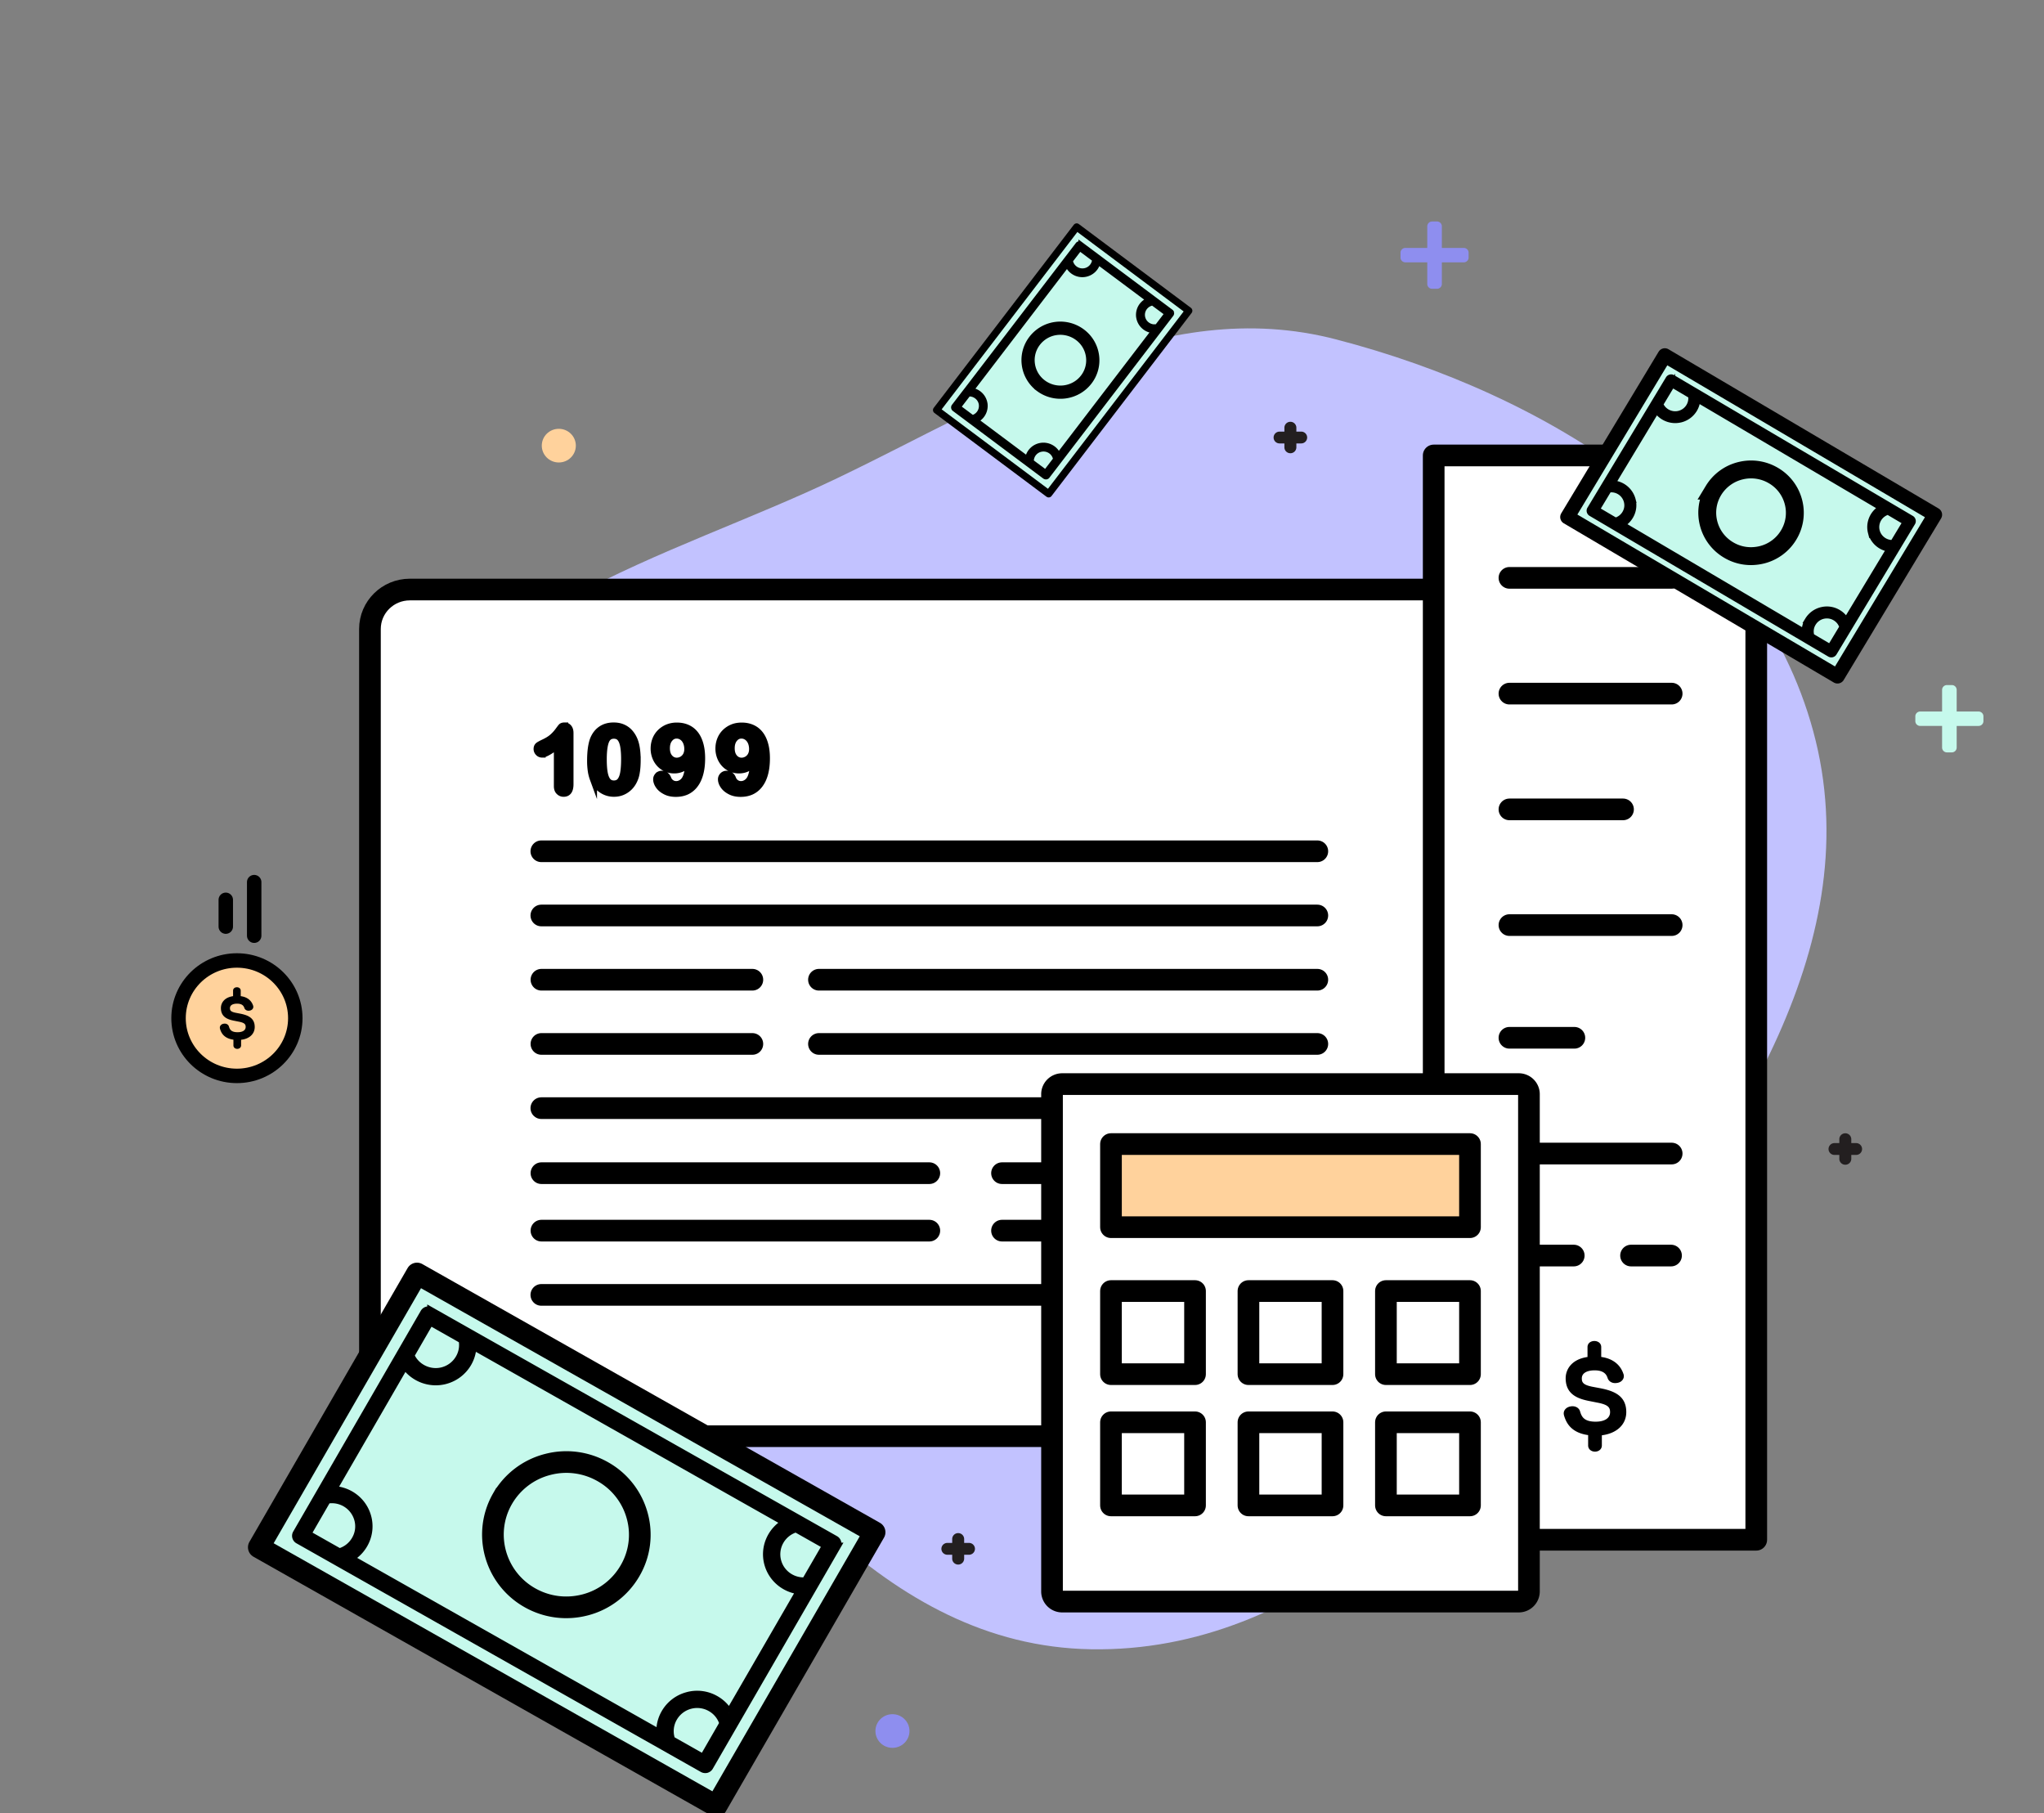 <svg width="283" height="251" fill="none" xmlns="http://www.w3.org/2000/svg"><rect width="100%" height="100%" fill="#808080" stroke="none"/><g clip-path="url(#clip0)"><path fill-rule="evenodd" clip-rule="evenodd" d="M251.055 101.24c7.833 28.887-10.911 56.602-29.568 80.296-18.252 23.175-40.7 47.288-70.47 46.762-28.793-.499-47.106-27.009-64.961-49.179-16.838-20.891-37.73-43.886-30.854-69.737 6.66-25.059 37.246-31.902 60.92-43.287 22.563-10.831 44.661-25.425 68.894-19.107 29.204 7.59 58.26 25.558 66.039 54.252z" fill="#C2C2FF"/><path d="M180.154 59.744h-.667v-.54a.824.824 0 00-.829-.818.823.823 0 00-.828.819v.54h-.667a.823.823 0 00-.828.818c0 .453.37.819.828.819h.667v.54c0 .452.37.818.828.818a.824.824 0 00.829-.819v-.54h.667a.823.823 0 00.828-.818.823.823 0 00-.828-.819zM134.159 213.578h-.667v-.539a.824.824 0 00-.829-.819.823.823 0 00-.828.819v.539h-.667a.823.823 0 00-.828.819c0 .453.37.819.828.819h.667v.539c0 .453.37.819.828.819a.824.824 0 00.829-.819v-.539h.667a.823.823 0 00.828-.819.823.823 0 00-.828-.819zM256.985 158.233h-.667v-.539a.824.824 0 00-.829-.819.823.823 0 00-.828.819v.539h-.667a.823.823 0 00-.828.819c0 .453.37.819.828.819h.667v.539c0 .453.37.819.828.819a.824.824 0 00.829-.819v-.539h.667a.823.823 0 00.828-.819.823.823 0 00-.828-.819z" fill="#231F20"/><path d="M224.242 198.805H56.744c-3.051 0-5.523-2.443-5.523-5.459V87.066c0-3.015 2.472-5.459 5.523-5.459h167.498c3.051 0 5.523 2.444 5.523 5.46v106.279c0 3.016-2.472 5.459-5.523 5.459z" fill="#fff" stroke="#000" stroke-width="3" stroke-linecap="round" stroke-linejoin="round"/><path d="M74.963 135.619h29.204M113.387 135.619h69.002M74.963 144.507h29.204M113.387 144.507h69.002M182.39 162.396h-43.658M128.669 162.396H74.963M182.39 170.351h-43.658M128.669 170.351H74.963M74.95 126.725h107.439M74.95 153.395h107.439M74.95 179.246h107.439M74.95 117.837h107.439" stroke="#000" stroke-width="3" stroke-miterlimit="10" stroke-linecap="round" stroke-linejoin="round"/><path d="M243.161 63.046H198.5V213.14h44.661V63.046z" fill="#fff" stroke="#000" stroke-width="3" stroke-miterlimit="10" stroke-linecap="round" stroke-linejoin="round"/><path d="M208.987 79.99h22.462M208.987 96.014h22.462M208.987 112.039h15.727M208.987 128.056h22.462M208.987 143.655h8.991M208.987 159.679h22.462M208.987 173.8h8.904M225.825 173.8h5.536" stroke="#000" stroke-width="3" stroke-miterlimit="10" stroke-linecap="round" stroke-linejoin="round"/><path d="M225.165 195.47c0-2.283-1.724-2.936-3.59-3.302l-.99-.186c-1.462-.267-1.576-.666-1.576-1.192 0-.686.667-1.099 1.778-1.099 1.32 0 1.657.619 1.798 1.079l.014.04c.168.406.552.646 1.03.646.121 0 .236-.02.324-.034.518-.093.875-.479.875-.932a.823.823 0 00-.067-.333c-.263-.792-1.011-2.037-3.065-2.323v-1.358c0-1.132-1.899-1.132-1.899 0v1.365c-2.209.319-3.024 1.724-3.024 2.942 0 2.224 1.663 2.843 3.287 3.156l1.07.213c1.523.286 1.792.659 1.792 1.331 0 .819-.741 1.312-1.994 1.312-1.616 0-1.946-.679-2.168-1.445-.128-.419-.539-.692-1.044-.692-.108 0-.196.013-.303.033l-.034.007c-.525.113-.876.499-.876.952 0 .086.014.16.027.22l.014.066c.236.739.754 2.357 3.34 2.716v1.425c0 .566.479.866.95.866.472 0 .95-.3.95-.866v-1.398c2.054-.26 3.381-1.478 3.381-3.209z" fill="#000"/><path d="M210.273 221.7H147.07a1.405 1.405 0 01-1.414-1.398v-68.838c0-.772.633-1.398 1.414-1.398h63.203c.782 0 1.415.626 1.415 1.398v68.838a1.41 1.41 0 01-1.415 1.398z" fill="#fff" stroke="#000" stroke-width="3" stroke-miterlimit="10" stroke-linecap="round" stroke-linejoin="round"/><path d="M203.525 158.368h-49.706v11.504h49.706v-11.504z" fill="#FFD29C" stroke="#000" stroke-width="3" stroke-miterlimit="10" stroke-linecap="round" stroke-linejoin="round"/><path d="M165.457 178.713h-11.638v11.504h11.638v-11.504zM184.491 178.713h-11.638v11.504h11.638v-11.504zM203.525 178.713h-11.639v11.504h11.639v-11.504zM165.457 196.881h-11.638v11.505h11.638v-11.505zM184.491 196.881h-11.638v11.505h11.638v-11.505zM203.525 196.881h-11.639v11.505h11.639v-11.505z" fill="#fff" stroke="#000" stroke-width="3" stroke-miterlimit="10" stroke-linecap="round" stroke-linejoin="round"/><path d="M202.662 34.32h-3.031v-2.997a.671.671 0 00-.673-.665h-.674c-.37 0-.673.3-.673.665v2.996h-3.031c-.37 0-.674.3-.674.666v.666c0 .366.304.665.674.665h3.031v2.996c0 .367.303.666.673.666h.674c.37 0 .673-.3.673-.666v-2.995h3.031c.371 0 .674-.3.674-.666v-.666a.667.667 0 00-.674-.666z" fill="#8E8EEF"/><path d="M273.941 98.49h-3.031v-2.995a.671.671 0 00-.673-.666h-.674c-.37 0-.673.3-.673.666v2.996h-3.031c-.371 0-.674.3-.674.665v.666c0 .366.303.666.674.666h3.031v2.996a.67.67 0 00.673.665h.674a.67.67 0 00.673-.665v-2.996h3.031c.371 0 .674-.3.674-.666v-.666a.672.672 0 00-.674-.665z" fill="#C6F9EC"/><path d="M77.37 64.018c1.301 0 2.357-1.043 2.357-2.33 0-1.287-1.056-2.33-2.358-2.33s-2.357 1.043-2.357 2.33c0 1.287 1.055 2.33 2.357 2.33z" fill="#FFD29C"/><path d="M123.564 241.946c1.302 0 2.357-1.043 2.357-2.33 0-1.287-1.055-2.33-2.357-2.33-1.302 0-2.357 1.043-2.357 2.33 0 1.287 1.055 2.33 2.357 2.33z" fill="#8E8EEF"/><path d="M57.734 176.283l-21.903 37.901 63.358 35.817 21.903-37.901-63.358-35.817z" fill="#C6F9EC" stroke="#000" stroke-width="3" stroke-miterlimit="10" stroke-linecap="round" stroke-linejoin="round"/><path d="M87.234 217.426a10.104 10.104 0 01-6.149 4.714c-2.633.699-5.36.359-7.718-.972-4.87-2.75-6.56-8.908-3.785-13.721a10.097 10.097 0 016.284-4.74 10.196 10.196 0 017.583 1.005 10.012 10.012 0 014.769 6.085 9.85 9.85 0 01-.984 7.629z" stroke="#000" stroke-width="3" stroke-miterlimit="10"/><path d="M115.643 213.079l-50.635-28.62c-.034-.027-.067-.04-.108-.06l-5.246-2.97a.71.71 0 00-.957.26l-17.666 30.565a.684.684 0 00.263.945l55.99 31.649a.754.754 0 00.525.074h.013a.731.731 0 00.424-.32l17.667-30.564a.711.711 0 00-.27-.959zm-56.084-30.105l4.432 2.51a3.6 3.6 0 01-.424 2.523 3.747 3.747 0 01-2.263 1.738c-.014.006-.034.006-.047.013-1.772.453-3.65-.453-4.378-2.117 0-.007-.007-.007-.007-.013l2.687-4.654zM42.587 212.34l2.72-4.7a3.726 3.726 0 014.237 2.67 3.6 3.6 0 01-.364 2.809 3.69 3.69 0 01-2.189 1.711l-4.404-2.49zm54.777 30.964l-4.438-2.51c0-.06.006-.126-.014-.186a3.63 3.63 0 01.364-2.81 3.742 3.742 0 012.263-1.737 3.747 3.747 0 012.842.359 3.65 3.65 0 011.718 2.144l-2.735 4.74zm3.597-6.231a5.096 5.096 0 00-1.893-1.858 5.12 5.12 0 00-3.839-.506l-.067.02a5.105 5.105 0 00-3.112 2.384 5.002 5.002 0 00-.667 2.816l-42.876-24.24c1.973-1.132 3.017-3.469 2.39-5.739-.605-2.197-2.565-3.662-4.76-3.748l9.927-17.17a5.201 5.201 0 005.543 2.071l.067-.02a5.137 5.137 0 003.119-2.384 5.04 5.04 0 00.68-2.383l43.233 24.433c-1.967 1.132-3.01 3.462-2.384 5.732.566 2.051 2.35 3.495 4.405 3.715l-9.766 16.877zm10.54-18.229c-1.751.107-3.367-1.018-3.832-2.722-.532-1.938.599-3.942 2.539-4.514l4.129 2.336-2.836 4.9z" fill="#000" stroke="#000" stroke-miterlimit="10"/><path d="M230.499 49.205l-13.484 22.37 37.394 22.042 13.484-22.369-37.394-22.043z" fill="#C6F9EC" stroke="#000" stroke-width="2" stroke-miterlimit="10" stroke-linecap="round" stroke-linejoin="round"/><path d="M247.647 74.058a6.006 6.006 0 01-3.718 2.743c-1.583.386-3.206.16-4.593-.666-2.87-1.691-3.819-5.38-2.109-8.222a6.053 6.053 0 013.799-2.763 6.085 6.085 0 014.513.68 5.963 5.963 0 012.775 3.68 5.91 5.91 0 01-.667 4.548z" stroke="#000" stroke-width="2.476" stroke-miterlimit="10"/><path d="M264.633 71.774l-29.884-17.616a.258.258 0 00-.061-.033l-3.098-1.83a.422.422 0 00-.572.146l-10.871 18.042a.391.391 0 00-.047.313c.027.106.094.2.188.252l33.05 19.48a.42.42 0 00.31.047h.007a.409.409 0 00.256-.187l10.87-18.041a.42.42 0 00-.148-.573zm-33.117-18.56l2.62 1.544a2.188 2.188 0 01-.283 1.504 2.231 2.231 0 01-1.367 1.012c-.007 0-.02.007-.027.007-1.064.253-2.175-.306-2.586-1.312l-.007-.006 1.65-2.75zM221.07 70.542l1.67-2.777a2.221 2.221 0 012.499 1.638c.148.573.06 1.165-.249 1.671a2.23 2.23 0 01-1.32.999l-2.6-1.531zm32.329 19.06l-2.62-1.545c0-.033.006-.073-.007-.113a2.142 2.142 0 01.249-1.67 2.232 2.232 0 011.367-1.013c.58-.14 1.179-.06 1.691.247.498.293.849.752 1.004 1.298l-1.684 2.796zm2.216-3.682a3.07 3.07 0 00-1.105-1.125 3.05 3.05 0 00-2.283-.346c-.014 0-.027.007-.041.007-.794.2-1.461.692-1.885 1.384a2.945 2.945 0 00-.431 1.672l-25.305-14.92c1.186-.652 1.839-2.037 1.489-3.395a3.05 3.05 0 00-2.802-2.284l6.109-10.132a3.104 3.104 0 003.287 1.291c.013 0 .027-.007.04-.007a3.075 3.075 0 001.886-1.384c.263-.44.411-.919.431-1.412l25.513 15.04c-1.186.652-1.832 2.037-1.482 3.395a3.057 3.057 0 002.586 2.263l-6.007 9.953zm6.486-10.758a2.225 2.225 0 01-2.257-1.664 2.204 2.204 0 011.563-2.663l2.438 1.438-1.744 2.889z" fill="#000" stroke="#000" stroke-width=".826" stroke-miterlimit="10"/><path d="M129.673 56.762l15.518 11.597 19.397-25.345-15.518-11.597-19.397 25.345z" fill="#C6F9EC" stroke="#000" stroke-miterlimit="10" stroke-linecap="round" stroke-linejoin="round"/><path d="M149.522 46.336a4.396 4.396 0 011.737 2.923 4.351 4.351 0 01-.862 3.275c-1.488 1.944-4.304 2.33-6.277.859a4.406 4.406 0 01-1.744-2.983 4.364 4.364 0 01.868-3.222 4.47 4.47 0 012.957-1.717 4.538 4.538 0 013.321.865z" fill="#C6F9EC" stroke="#000" stroke-width="1.829" stroke-miterlimit="10"/><path d="M149.198 33.827l-15.504 20.252c-.014.013-.02.026-.034.04l-1.61 2.097a.304.304 0 00.061.426l12.514 9.354a.35.35 0 00.229.06.28.28 0 00.202-.12l17.141-22.396a.322.322 0 00.061-.22v-.007a.278.278 0 00-.121-.2l-12.514-9.353a.313.313 0 00-.425.067zm-16.461 22.522l1.361-1.771c.391-.027.774.086 1.091.326.35.26.579.646.64 1.072v.02a1.636 1.636 0 01-1.186 1.77h-.006l-1.9-1.417zm12.023 8.98l-1.927-1.437a1.626 1.626 0 011.422-1.678c.437-.06.868.053 1.219.313.343.253.565.626.633 1.039l-1.347 1.764zm16.77-21.909l-1.36 1.778c-.027-.007-.054-.007-.081-.007a1.655 1.655 0 01-1.219-.313 1.61 1.61 0 01-.323-2.277 1.634 1.634 0 011.044-.619l1.939 1.438zm-2.552-1.904c-.364.153-.68.393-.93.712a2.24 2.24 0 00-.444 1.631c0 .007 0 .02.007.027a2.246 2.246 0 002.081 1.924l-13.127 17.15a2.287 2.287 0 00-2.405-1.358 2.262 2.262 0 00-1.926 1.844l-7.032-5.253a2.245 2.245 0 001.226-2.277c0-.006 0-.02-.006-.026a2.251 2.251 0 00-1.893-1.905l13.235-17.296a2.276 2.276 0 002.397 1.352 2.275 2.275 0 001.893-1.691l6.924 5.166zm-7.463-5.579a1.645 1.645 0 01-1.421 1.505c-.889.12-1.711-.48-1.852-1.352l1.266-1.65 2.007 1.497z" fill="#000" stroke="#000" stroke-width=".61" stroke-miterlimit="10"/><path d="M32.802 148.931c4.464 0 8.083-3.577 8.083-7.989s-3.62-7.989-8.083-7.989-8.082 3.577-8.082 7.989 3.619 7.989 8.082 7.989z" fill="#FFD29C" stroke="#000" stroke-width="2" stroke-miterlimit="10" stroke-linecap="round" stroke-linejoin="round"/><path d="M35.267 142.16c0-1.271-.963-1.637-2-1.844l-.553-.106c-.814-.147-.875-.373-.875-.666 0-.386.37-.612.99-.612.734 0 .923.346 1.004.599l.006.02c.095.226.31.359.573.359a.644.644 0 00.175-.02c.29-.053.485-.266.485-.519a.609.609 0 00-.034-.187c-.148-.439-.559-1.138-1.71-1.291v-.759c0-.632-1.058-.632-1.058 0v.759c-1.233.18-1.684.959-1.684 1.644 0 1.239.923 1.585 1.832 1.758l.6.12c.848.16.996.366.996.739 0 .459-.417.732-1.11.732-.903 0-1.085-.379-1.213-.806-.074-.233-.303-.386-.58-.386a.745.745 0 00-.168.02h-.02c-.29.067-.485.28-.485.533a.59.59 0 00.014.12l.006.04c.128.412.418 1.311 1.86 1.511v.792c0 .313.269.479.531.479.263 0 .532-.166.532-.479v-.779c1.145-.126 1.886-.805 1.886-1.771z" fill="#000"/><path d="M31.26 124.558v3.708M35.193 129.525v-7.417" stroke="#000" stroke-width="2" stroke-miterlimit="10" stroke-linecap="round" stroke-linejoin="round"/><path d="M77.186 108.803v-5.639c-1.065.806-1.779 1.205-2.142 1.205a.623.623 0 01-.465-.206.673.673 0 01-.202-.48c0-.213.067-.366.202-.466.135-.099.37-.226.707-.386.505-.233.91-.486 1.213-.745.303-.26.572-.553.808-.872.236-.32.384-.52.458-.593.074-.073.202-.113.404-.113a.65.65 0 01.532.253c.135.166.202.399.202.699v7.09c0 .832-.283 1.245-.855 1.245a.799.799 0 01-.613-.253c-.169-.153-.25-.406-.25-.739zM88.204 105.201c0 .679-.04 1.259-.128 1.745a3.87 3.87 0 01-.464 1.324 3.03 3.03 0 01-1.105 1.126c-.451.266-.95.399-1.502.399-.633 0-1.206-.18-1.71-.533-.506-.352-.883-.845-1.139-1.471a5.419 5.419 0 01-.283-1.138 9.352 9.352 0 01-.087-1.345c0-.626.033-1.185.1-1.684.068-.5.17-.932.31-1.292.25-.592.607-1.045 1.078-1.358.472-.313 1.03-.466 1.684-.466.431 0 .822.066 1.172.206.35.14.66.34.923.606.262.266.491.593.673.985.323.686.478 1.651.478 2.896zm-1.71-.126c0-.752-.048-1.372-.142-1.858-.094-.479-.25-.845-.465-1.091-.215-.247-.518-.367-.902-.367-.552 0-.936.273-1.152.826-.215.546-.323 1.398-.323 2.536 0 .779.047 1.412.141 1.911.095.499.25.872.465 1.125.216.253.512.38.882.38.384 0 .687-.133.903-.393.215-.266.37-.639.458-1.132.087-.492.135-1.138.135-1.937zM95.391 105.588a2.853 2.853 0 01-.923.725 2.55 2.55 0 01-1.131.247 2.67 2.67 0 01-1.98-.859 2.877 2.877 0 01-.573-.946 3.215 3.215 0 01-.202-1.138c0-.426.074-.832.222-1.212.148-.379.364-.712.647-.992.283-.279.613-.499.997-.659a3.31 3.31 0 011.28-.233c.538 0 1.016.1 1.44.293.425.193.775.473 1.065.846.29.372.512.832.667 1.398.154.559.229 1.198.229 1.91 0 .793-.081 1.492-.243 2.098-.161.605-.397 1.111-.714 1.524a2.985 2.985 0 01-1.118.919c-.438.2-.93.299-1.482.299-.545 0-1.017-.099-1.414-.306-.404-.206-.707-.459-.916-.759-.209-.306-.31-.592-.31-.879 0-.173.068-.326.196-.466a.669.669 0 01.498-.206c.182 0 .35.053.492.153.148.1.256.253.33.453.094.246.242.446.458.599.215.153.45.226.72.226.236 0 .465-.06.674-.179a1.58 1.58 0 00.545-.506c.303-.453.485-1.232.546-2.35zm-.148-1.898c0-.279-.04-.539-.115-.779a1.943 1.943 0 00-.323-.619 1.537 1.537 0 00-.498-.406 1.36 1.36 0 00-.633-.146c-.398 0-.735.166-1.01.506-.277.339-.412.778-.412 1.331 0 .553.135.985.411 1.312.276.326.627.492 1.044.492a1.525 1.525 0 001.32-.785c.142-.26.216-.56.216-.906zM104.362 105.588a2.85 2.85 0 01-.923.725c-.343.167-.72.247-1.131.247a2.665 2.665 0 01-1.98-.859 2.88 2.88 0 01-.573-.946 3.215 3.215 0 01-.202-1.138c0-.426.074-.832.222-1.212a2.83 2.83 0 01.647-.992 3.1 3.1 0 01.997-.659c.384-.16.815-.233 1.28-.233.538 0 1.017.1 1.441.293.424.193.774.473 1.064.846.29.372.512.832.667 1.398.155.559.229 1.198.229 1.91 0 .793-.081 1.492-.243 2.098-.161.605-.397 1.111-.714 1.524a2.982 2.982 0 01-1.118.919c-.437.2-.929.299-1.481.299-.546 0-1.017-.099-1.415-.306-.404-.206-.707-.459-.916-.759-.209-.306-.31-.592-.31-.879 0-.173.068-.326.196-.466a.668.668 0 01.498-.206c.182 0 .35.053.492.153.148.1.256.253.33.453.094.246.242.446.458.599.215.153.451.226.721.226.235 0 .464-.06.673-.179.216-.12.397-.287.546-.506.303-.453.485-1.232.545-2.35zm-.148-1.898a2.6 2.6 0 00-.115-.779 1.934 1.934 0 00-.323-.619 1.545 1.545 0 00-.498-.406 1.361 1.361 0 00-.633-.146c-.398 0-.734.166-1.011.506-.276.339-.41.778-.41 1.331 0 .553.134.985.41 1.312.277.326.627.492 1.044.492a1.521 1.521 0 001.32-.785c.142-.26.216-.56.216-.906z" fill="#000" stroke="#000" stroke-miterlimit="10"/></g><defs><clipPath id="clip0"><path fill="#fff" d="M0 0h283v251H0z"/></clipPath></defs></svg>